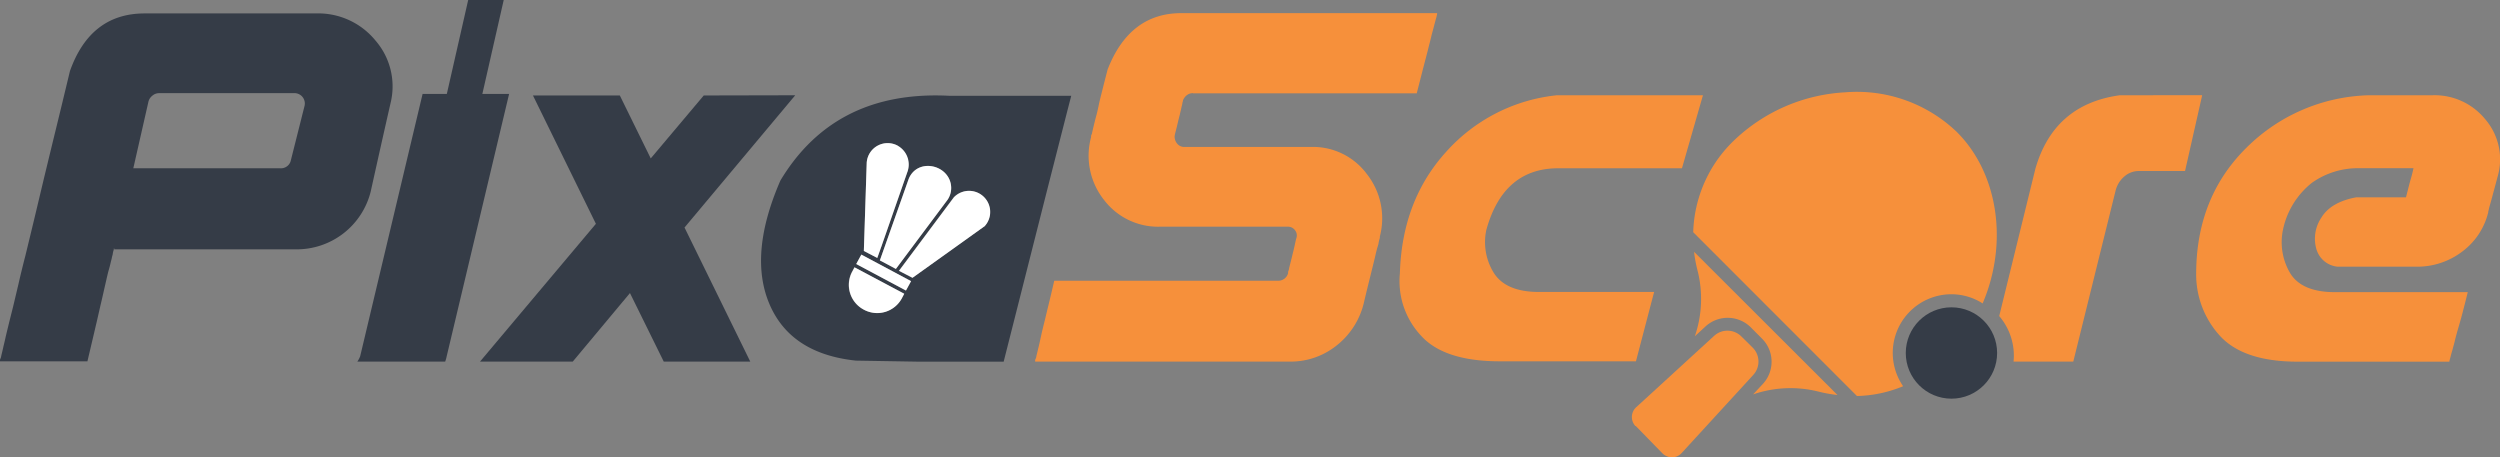 <svg xmlns="http://www.w3.org/2000/svg" viewBox="0 0 357.44 65.39"><rect x="0" y="0" width="357.44" height="65.39" fill="#808080" stroke="none"/><defs><style>.cls-1{fill:#353c47;}.cls-2{fill:#fff;}.cls-3{fill:#f6903b;}</style></defs><g id="Layer_2" data-name="Layer 2"><g id="Layer_1-2" data-name="Layer 1"><path class="cls-1" d="M20.66,1.92H45.18a10.56,10.56,0,0,1,8.49,3.86,10,10,0,0,1,2.18,8.92Q54.58,20.27,53,27.4a10.9,10.9,0,0,1-10.67,8.25h-26v-.11a.09.09,0,0,1,0-.07.2.2,0,0,0-.06.13c0,.06,0,.14-.05.24a3.91,3.91,0,0,0-.09.39c0,.16-.09.35-.13.58s-.12.48-.19.79-.16.66-.26,1-.21.82-.32,1.3-.23,1-.37,1.62-.28,1.25-.45,1.95l-.53,2.32c-.2.85-.41,1.76-.64,2.73s-.47,2-.74,3.14H0s0-.06,0-.13,0-.15.07-.27.09-.31.15-.56.14-.56.22-.93.2-.83.32-1.38.28-1.18.46-1.93.4-1.6.64-2.56l.78-3.29c.28-1.23.61-2.59,1-4.1l1.21-5q.65-2.73,1.43-6C6.8,23.37,7.37,21,8,18.43s1.29-5.32,2-8.27Q12.93,1.93,20.66,1.92Zm-1.6,22.14h21a1.45,1.45,0,0,0,1.49-1l2-7.95A1.48,1.48,0,0,0,42,13.32H22.7a1.46,1.46,0,0,0-.89.34,1.57,1.57,0,0,0-.59.89Z"/><path class="cls-1" d="M60.42,13.43H72.79L63.87,50.92a5.13,5.13,0,0,1-.22.78H51.09a3.23,3.23,0,0,0,.41-.78Z"/><polygon class="cls-1" points="66.94 0 72.02 0 68.87 13.85 63.79 13.85 66.94 0"/><path class="cls-1" d="M113.7,13.62,97.87,32.53l9.4,19.17H94.9l-4.83-9.8-8.18,9.8H68.63L85.2,32l-9-18.35H88.62l4.42,9,7.58-9Z"/><path class="cls-1" d="M153.16,13.7H135.8q-16.41-.88-24.22,12.11Q107,36.34,110,43.44c2,4.74,6.12,7.46,12.38,8.12l8.95.15H143.5l6.08-24,3.06-12h0Zm-24.87,7.22a3.07,3.07,0,0,1,1.42,3.73L126,35.29l0,0h0s0,0,0,0a0,0,0,0,0,0,0h0a0,0,0,0,0,0,0c-.07.17-.21.6-.57,1.59l-1.92-1,.41-12.62a3,3,0,0,1,4.45-2.42h0Zm1.63,4.66c1.2-2.92,5.37-2.15,6,.62a3,3,0,0,1-.44,2.36l-7.39,9.89-2.29-1.22Zm.34,14.62-.73,1.34-7.11-3.79.73-1.35Zm-1,1.79-.32.61a4,4,0,0,1-5.45,1.67h0a4,4,0,0,1-1.66-5.46l.32-.6Zm11.45-9.62-10.27,7.35-1.93-1,7.84-10.5a3,3,0,1,1,4.36,4.17Z"/><path class="cls-2" d="M129.29,42l-.32.61a4,4,0,0,1-5.45,1.67h0a4,4,0,0,1-1.66-5.46l.32-.6Z"/><polygon class="cls-2" points="130.26 40.2 129.53 41.54 122.42 37.75 123.15 36.4 130.26 40.2"/><path class="cls-2" d="M129.71,24.65,126,35.29l0,0h0s0,0,0,0a0,0,0,0,0,0,0h0a0,0,0,0,0,0,0c-.07.17-.21.6-.57,1.59l-1.92-1,.41-12.62a3,3,0,0,1,4.45-2.42h0A3.07,3.07,0,0,1,129.71,24.65Z"/><path class="cls-2" d="M135.48,28.56l-7.39,9.89-2.29-1.22,4.12-11.65c1.2-2.92,5.37-2.15,6,.62A3,3,0,0,1,135.48,28.56Z"/><path class="cls-2" d="M140.74,32.37l-10.27,7.35-1.93-1,7.84-10.5a3,3,0,1,1,4.36,4.17Z"/><path class="cls-3" d="M170.55,13.32a1.36,1.36,0,0,0-.9.32,1.8,1.8,0,0,0-.52.72.3.3,0,0,1,0,.11,1.16,1.16,0,0,0-.08.26c0,.13-.06.31-.11.54s-.12.53-.2.88-.2.78-.32,1.3-.27,1.12-.45,1.82a1.52,1.52,0,0,0,.3,1.22,1.29,1.29,0,0,0,1.08.52h18.09a9.59,9.59,0,0,1,8,3.89,10.22,10.22,0,0,1,1.84,8.93.65.65,0,0,1,0,.11c0,.05,0,.13-.05.24l-.12.49c0,.21-.11.48-.2.8s-.19.72-.3,1.21-.24,1-.41,1.69l-.55,2.22c-.21.85-.44,1.8-.69,2.87a11,11,0,0,1-3.86,5.94,10.5,10.5,0,0,1-6.73,2.3H148s0-.06,0-.13,0-.16.08-.29.08-.33.15-.58l.24-1c.1-.4.21-.88.33-1.45s.28-1.25.47-2,.4-1.68.65-2.69.52-2.16.81-3.42h32a1.46,1.46,0,0,0,1.44-1.08.89.89,0,0,1,0-.11c0-.05,0-.14.06-.26s.07-.3.13-.54l.22-.87c.09-.35.19-.78.32-1.3s.26-1.13.41-1.82a1.21,1.21,0,0,0-.13-1.21,1.25,1.25,0,0,0-1.06-.54H165.86a9.7,9.7,0,0,1-8-3.81,10.17,10.17,0,0,1-1.86-9,.65.65,0,0,1,0-.11c0-.05,0-.14.07-.26s.08-.29.13-.5.11-.48.19-.8.17-.72.3-1.19.26-1,.4-1.69.33-1.41.54-2.25.46-1.8.73-2.86q3.15-8.07,10.55-8.06h36.56a.43.43,0,0,1,0,.13,2.25,2.25,0,0,1-.07.29c0,.14-.09.33-.15.58s-.15.56-.26,1-.24.85-.37,1.41-.31,1.22-.5,2l-.69,2.65-.87,3.4h-32Z"/><path class="cls-3" d="M206.79,21.68a24.58,24.58,0,0,1,15.81-8.06h20.88l-3,10.44H224.64v0H223q-8-.12-10.48,8.77a8.31,8.31,0,0,0,1,6.09q1.64,2.72,6.17,2.82H236.5l-2.6,9.92H214.46q-8,0-11.31-3.69a11.41,11.41,0,0,1-3-8.9Q200.46,28.62,206.79,21.68Z"/><path class="cls-3" d="M303.08,13.62c-6.29.86-10.31,4.38-12.07,10.51l-5.17,21.06a8.69,8.69,0,0,1,2.05,6.51h8.54l6.05-24.45a3.86,3.86,0,0,1,1.23-2,3.14,3.14,0,0,1,2.08-.8h6.62l2.45-10.84Z"/><path class="cls-3" d="M321.17,21.14a25.74,25.74,0,0,1,17.5-7.52h9.07a9.34,9.34,0,0,1,7.64,3.49,8.79,8.79,0,0,1,1.76,8c-.2.74-.37,1.39-.52,1.93l-.37,1.38c-.1.37-.19.68-.26.93a5.56,5.56,0,0,0-.15.57,1.21,1.21,0,0,1-.07.28.24.24,0,0,0,0,.11A9.91,9.91,0,0,1,352,36a10.62,10.62,0,0,1-6.55,2.13H334.22a3.5,3.5,0,0,1-3.05-2.58,5.4,5.4,0,0,1,.72-4.42c.91-1.5,2.57-2.47,5-2.92H344l.39-1.54c.11-.43.21-.8.3-1.1s.15-.54.2-.74.09-.35.11-.46a2.24,2.24,0,0,1,.06-.23.29.29,0,0,0,0-.09h-7.66a11.38,11.38,0,0,0-6.87,2.1,11.61,11.61,0,0,0-4.13,6.74,8.69,8.69,0,0,0,1,6.1c1.09,1.85,3.24,2.78,6.43,2.78h19c-.27,1.12-.53,2.11-.76,3s-.45,1.63-.64,2.28-.34,1.23-.46,1.73-.24.91-.33,1.24-.18.61-.23.82-.09.38-.13.5-.06.21-.07.26a.89.89,0,0,0,0,.11h-21.7q-7.72,0-11.11-3.69A13,13,0,0,1,314,39.18Q314,28.23,321.17,21.14Z"/><circle class="cls-1" cx="279.01" cy="50.47" r="6.53"/><path class="cls-3" d="M250.65,56.39a16.43,16.43,0,0,1,9.47-.37,21.14,21.14,0,0,0,2.6.46L242.21,36a19.32,19.32,0,0,0,.48,2.61,16.43,16.43,0,0,1-.37,9.47l1.52-1.4a4.69,4.69,0,0,1,6.51.15l1.55,1.56a4.67,4.67,0,0,1,.15,6.5Z"/><path class="cls-3" d="M237.7,64.83a2,2,0,0,0,1.38.56,1.91,1.91,0,0,0,1.36-.62l3.88-4.23h0l6.35-6.93a2.82,2.82,0,0,0-.09-3.92L249,48.13A2.82,2.82,0,0,0,245.1,48l-6.93,6.35-4.24,3.88a1.9,1.9,0,0,0-.11,2.68l.06,0Z"/><path class="cls-3" d="M279,42.07a8.33,8.33,0,0,1,4.47,1.31c3.69-8.64,2.25-18.57-3.67-24.49a20.63,20.63,0,0,0-16-5.69,24.9,24.9,0,0,0-16,7,18.9,18.9,0,0,0-5.71,13L265.5,56.62a18.23,18.23,0,0,0,6.6-1.4A8.39,8.39,0,0,1,279,42.07Z"/></g></g></svg>